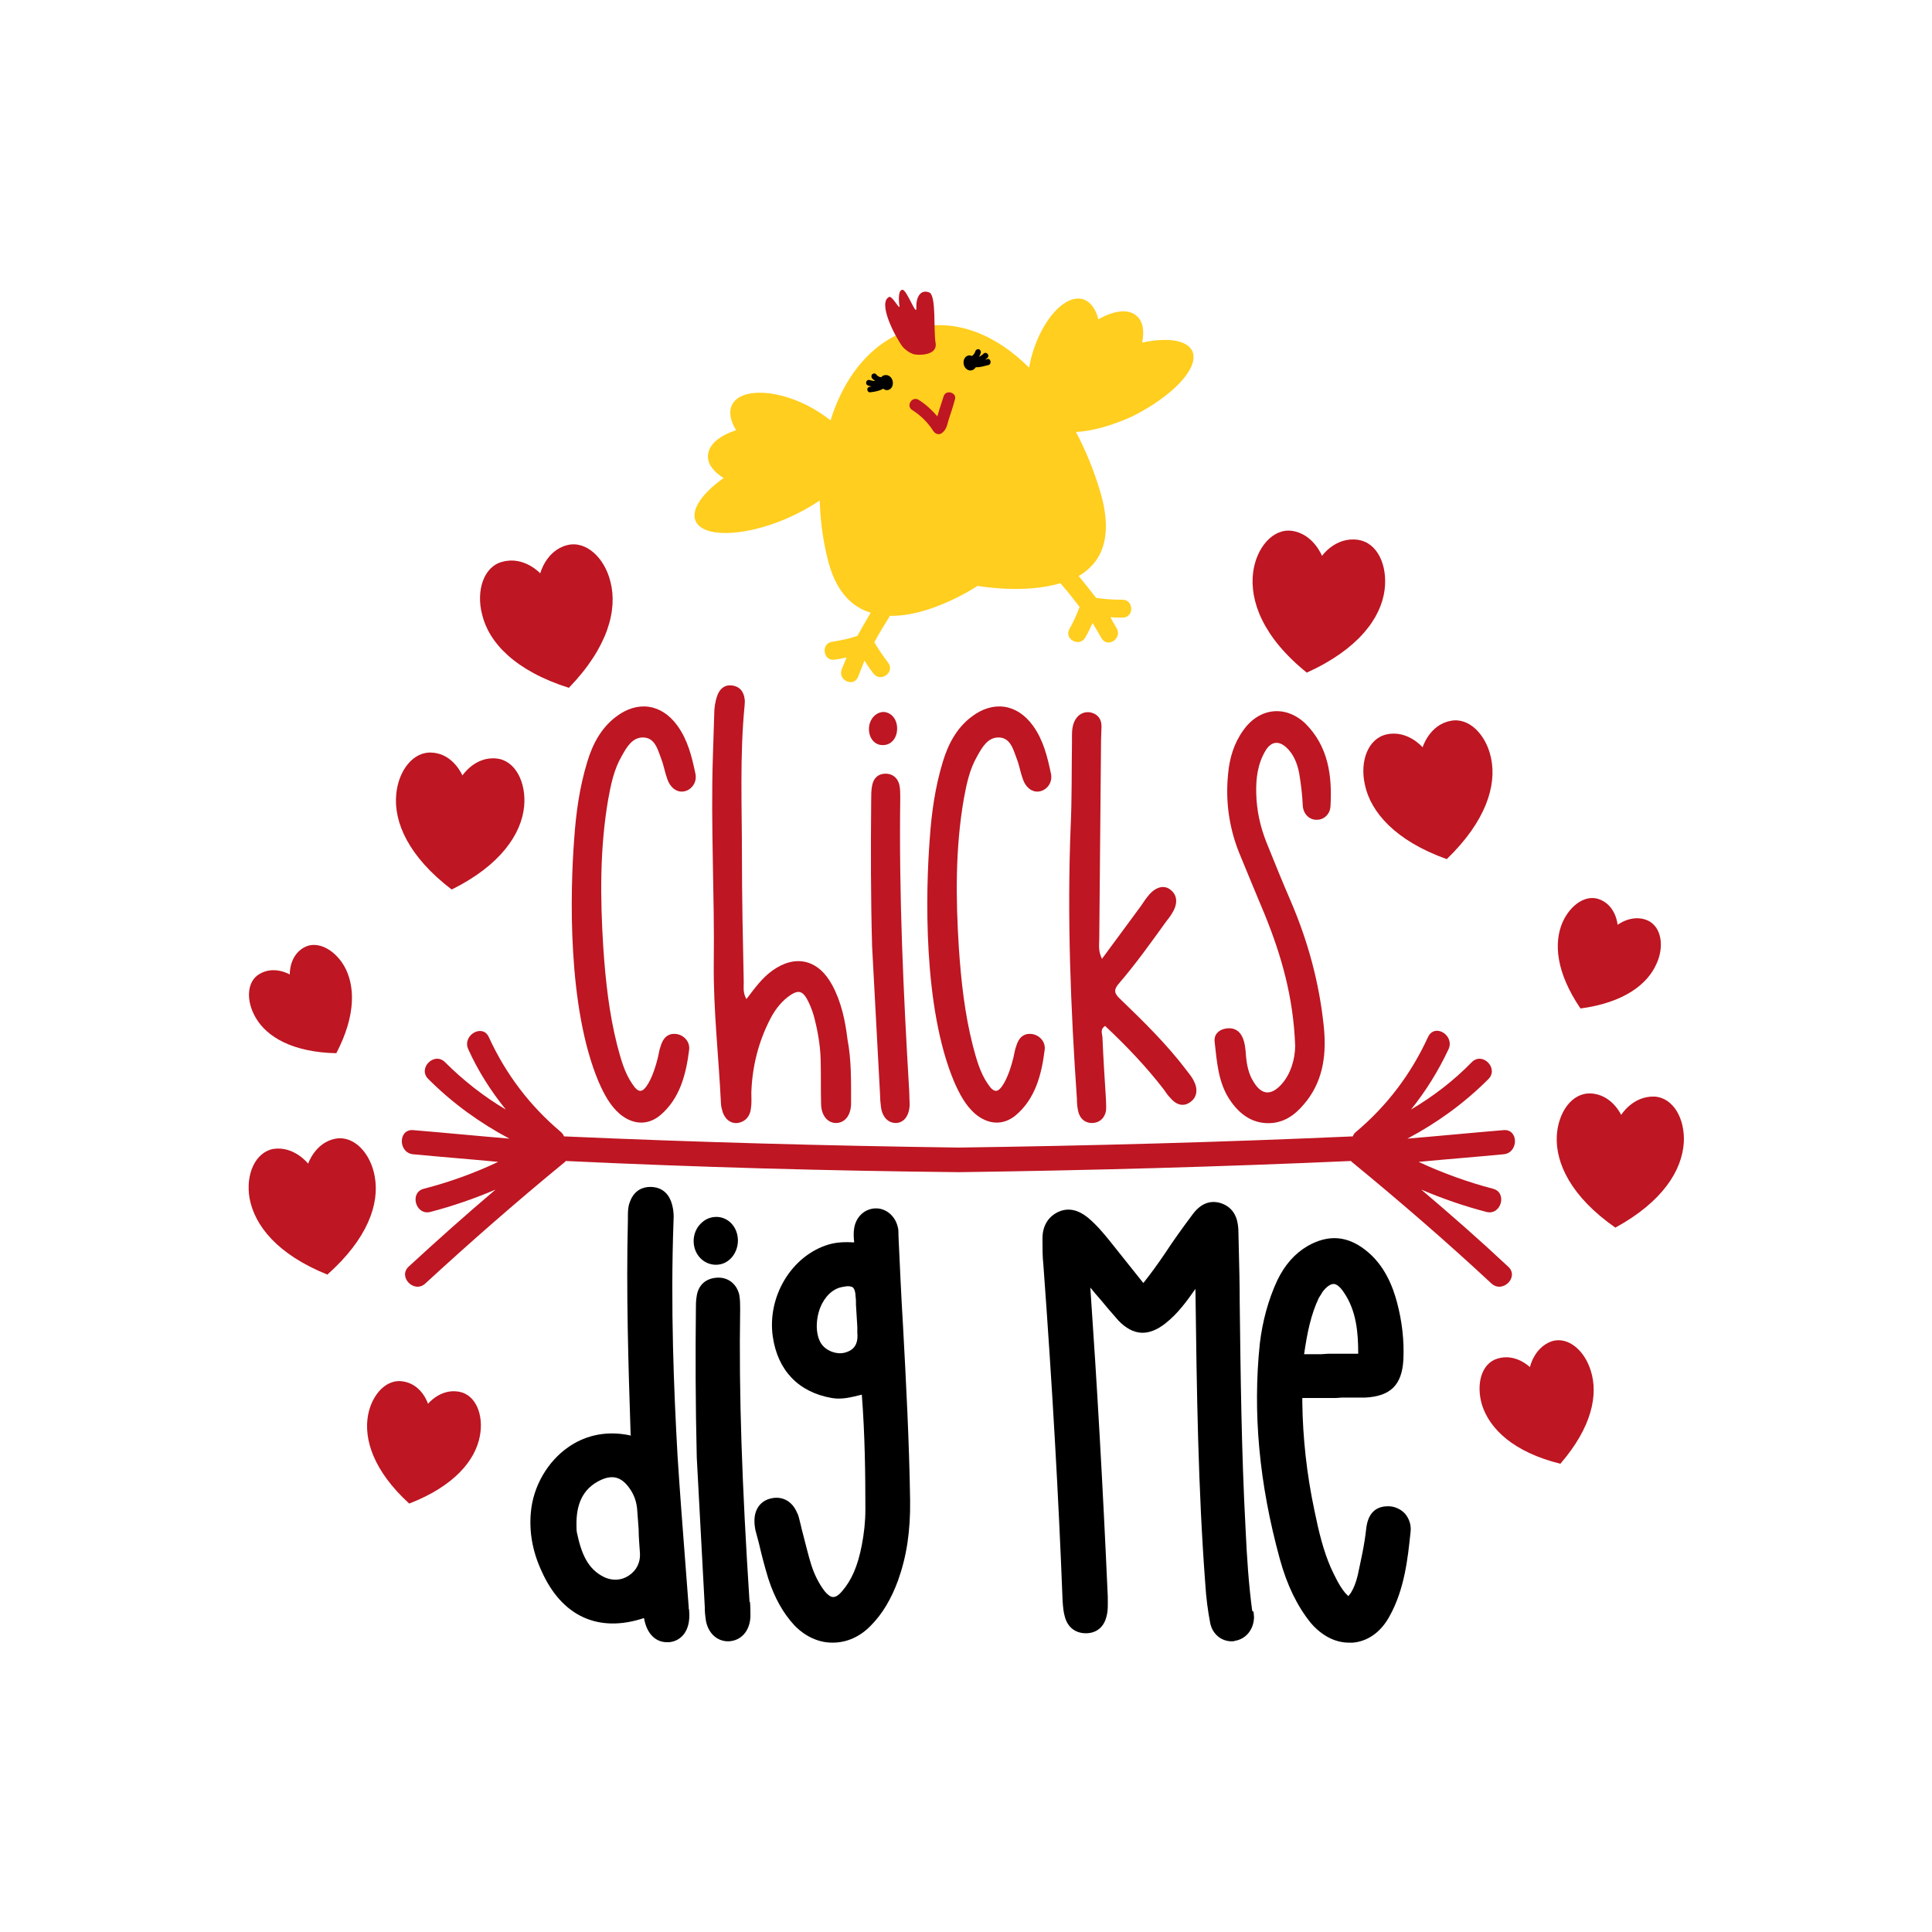 <?xml version="1.0" encoding="utf-8"?>
<!-- Generator: Adobe Illustrator 22.0.1, SVG Export Plug-In . SVG Version: 6.00 Build 0)  -->
<svg version="1.1" id="Calque_1" xmlns="http://www.w3.org/2000/svg" xmlns:xlink="http://www.w3.org/1999/xlink" x="0px" y="0px"
	 viewBox="0 0 432 432" style="enable-background:new 0 0 432 432;" xml:space="preserve">
<style type="text/css">
	.st0{fill:#957452;}
	.st1{fill:#88573C;}
	.st2{fill:#D6C49A;}
	.st3{fill:#E52627;}
	.st4{fill:#CDCCCC;}
	.st5{fill:#264395;}
	.st6{fill:#1E274A;}
	.st7{fill:#EC6625;}
	.st8{fill:#020203;}
	.st9{fill:#E52521;}
	.st10{fill:#808181;}
	.st11{fill:#FFE324;}
	.st12{fill:#3F4244;}
	.st13{fill:#009F4A;}
	.st14{fill:#343434;}
	.st15{fill:#78170E;}
	.st16{fill:#F0E9D5;}
	.st17{fill:#272531;}
	.st18{fill:#222B56;}
	.st19{fill:#9BD2CC;}
	.st20{fill:#83B143;}
	.st21{fill:#1B1B1B;}
	.st22{fill:#FFFFFF;}
	.st23{fill:#DDD6C3;}
	.st24{fill:#997F64;}
	.st25{fill:#77684B;}
	.st26{fill:#A89877;}
	.st27{fill:#B4B4B4;}
	.st28{fill:#DDCEBB;}
	.st29{fill:#9A2A1A;}
	.st30{fill:#5E1C0C;}
	.st31{fill:#F1CA43;}
	.st32{fill:#A57B46;}
	.st33{fill:#F18538;}
	.st34{fill:#F2AC64;}
	.st35{fill:#FAB42D;}
	.st36{fill:#46494E;}
	.st37{fill:#CF875E;}
	.st38{fill:#E7E6E6;}
	.st39{fill:#1A181D;}
	.st40{fill:#637644;}
	.st41{fill:#9F1E29;}
	.st42{fill:#F9B03D;}
	.st43{fill:#0D71B9;}
	.st44{fill:#E52629;}
	.st45{fill:#676767;}
	.st46{fill:#30358C;}
	.st47{fill:#9A9999;}
	.st48{fill:#3F4798;}
	.st49{fill:#2DABE3;}
	.st50{fill:#C1292E;}
	.st51{fill:#F2F2F2;}
	.st52{fill:#AA7C4C;}
	.st53{fill:#D6A573;}
	.st54{fill:#29ACE1;}
	.st55{fill:#88C05E;}
	.st56{fill:#F39323;}
	.st57{fill:#EB5B28;}
	.st58{fill:#B85965;}
	.st59{fill:#A67D52;}
	.st60{fill:#8C633A;}
	.st61{fill:#009245;}
	.st62{fill:#066938;}
	.st63{fill:#7D252D;}
	.st64{fill:#95D3E3;}
	.st65{fill:#603914;}
	.st66{fill:#EFC9AF;}
	.st67{fill:#D987B8;}
	.st68{fill:#8FC14D;}
	.st69{fill:#C69C6C;}
	.st70{fill:#2BADE1;}
	.st71{fill:#A4C958;}
	.st72{fill:#754D24;}
	.st73{fill:#35AE73;}
	.st74{fill:#E0B99E;}
	.st75{fill:#BDCCD4;}
	.st76{fill:#0C0D0D;}
	.st77{fill:#F4E152;}
	.st78{fill:#1E1911;}
	.st79{fill:#A1BD4F;}
	.st80{fill:#CBE6DC;}
	.st81{fill:#B5DCCE;}
	.st82{fill:#1F1D1B;}
	.st83{fill:#746458;}
	.st84{fill:#C7B29A;}
	.st85{fill:#998675;}
	.st86{fill:#428540;}
	.st87{fill:#E3E5E3;}
	.st88{fill:#161617;}
	.st89{fill:#1E1F1E;}
	.st90{fill:#474847;}
	.st91{fill:#191A19;}
	.st92{fill:#4B2C15;}
	.st93{fill:#92552A;}
	.st94{fill:#7EA847;}
	.st95{fill:#D59E2B;}
	.st96{fill:#807E79;}
	.st97{fill:#E5B744;}
	.st98{fill:#8EC045;}
	.st99{fill:#3B569A;}
	.st100{fill:#A1B7E0;}
	.st101{fill:#8FC9CC;}
	.st102{fill:#9ED1CA;}
	.st103{fill:#81AAA9;}
	.st104{fill:#E1783D;}
	.st105{fill:#64328A;}
	.st106{fill:#DEDEA5;}
	.st107{fill:#754997;}
	.st108{fill:#EE6F43;}
	.st109{fill:#A6CB67;}
	.st110{fill:#8FB7C0;}
	.st111{fill:#E2E1DF;}
	.st112{fill:#2C3E70;}
	.st113{fill:#D9BF96;}
	.st114{fill:#9C6941;}
	.st115{fill:#61605E;}
	.st116{fill:#9C9A99;}
	.st117{fill:#245F3D;}
	.st118{fill:#191713;}
	.st119{fill:#C39A62;}
	.st120{fill:#A17C4F;}
	.st121{fill:#F39200;}
	.st122{fill:#432918;}
	.st123{fill:#B17F4A;}
	.st124{fill:#FFCE1E;}
	.st125{fill:#BE1622;}
	.st126{fill:#3AAA35;}
	.st127{fill:#911825;}
	.st128{fill:#009FE3;}
	.st129{fill:#E94E1B;}
	.st130{fill:#FFCC03;}
	.st131{fill:#95C11F;}
	.st132{fill:#00A19A;}
	.st133{fill:#683C11;}
	.st134{fill:#878787;}
	.st135{fill:#634E42;}
	.st136{fill:#CBBBA0;}
	.st137{fill:#7B5B41;}
	.st138{fill:#493E36;}
	.st139{fill:#78A62C;}
	.st140{fill:#2C8535;}
	.st141{fill:#F9B233;}
	.st142{fill:none;}
	.st143{fill:#CA9E67;}
	.st144{fill:#E30613;}
	.st145{fill:#C6C6C6;}
	.st146{fill:#575756;}
	.st147{fill:#7B6A58;}
	.st148{fill:#A3C5D7;}
	.st149{fill:#332C25;}
	.st150{fill:#29235C;}
	.st151{fill:#E6332A;}
	.st152{fill:#738D93;}
	.st153{fill:#C87B31;}
	.st154{fill:#5BBCA7;}
	.st155{fill:#EF786F;}
	.st156{fill:#EE8D9E;}
	.st157{fill:#A74B56;}
	.st158{fill:#E72D7B;}
	.st159{fill:#E84138;}
	.st160{fill:#3B2315;}
	.st161{fill:#8EC044;}
	.st162{fill:#A1C74B;}
	.st163{fill:#231F20;}
	.st164{fill:#F6D9A7;}
	.st165{fill:#F4A5A6;}
	.st166{fill:#6E6F70;}
	.st167{fill:#F8AF41;}
	.st168{fill:#B79C19;}
	.st169{fill:#EFD101;}
	.st170{fill:#207A97;}
	.st171{fill:#20ACE3;}
	.st172{fill:#C51618;}
	.st173{fill:#C19446;}
	.st174{fill:#9E599F;}
	.st175{fill:#CD95C2;}
	.st176{fill:#F29A26;}
	.st177{fill:#FCCE8D;}
	.st178{fill:#F39B85;}
	.st179{fill:#E52628;}
	.st180{fill:#6BB52D;}
</style>
<g>
	<g>
		<path class="st124" d="M266.6,78.5c-1.2-2.5-5.6-3.1-11.2-1.9c0.5-2.6,0.2-4.8-1.3-6c-1.8-1.6-5-1.2-8.5,0.8
			c-0.6-2.4-1.8-4-3.5-4.5c-3.9-1.1-9,4.4-11.3,12.3c-0.3,1-0.5,2-0.7,3c-7.4-7.4-16.3-11-25.1-8.9c-9.2,2.2-16,10.1-19.3,20.7
			c-1.5-1.2-3.3-2.4-5.3-3.4c-7.4-3.7-14.9-3.7-16.7-0.1c-0.8,1.6-0.4,3.6,0.9,5.7c-3.7,1.2-6.2,3.2-6.3,5.7c-0.1,1.9,1.3,3.6,3.5,5
			c-4.7,3.3-7.3,7-6.3,9.5c1.5,3.8,10.4,3.7,19.8-0.2c3.1-1.3,5.8-2.8,8-4.3c0.1,4,0.6,8.2,1.6,12.4c1.7,7.7,5.4,11.4,9.8,12.7
			c-1,1.7-2,3.4-3,5.2c0,0,0,0,0,0c-1.8,0.6-3.7,1-5.6,1.3c-2.6,0.3-2.1,4.4,0.5,4c0.9-0.1,1.8-0.3,2.7-0.5
			c-0.4,0.9-0.7,1.8-1.1,2.7c-0.9,2.4,2.7,4.1,3.7,1.6c0.5-1.2,0.9-2.4,1.4-3.6c0.6,1,1.3,2,2,2.9c1.6,2.1,4.9-0.3,3.3-2.4
			c-1.1-1.5-2.2-3-3.1-4.6c1.1-2,2.3-4,3.5-5.9c9.3,0.2,19.6-6.7,19.6-6.7s10.3,1.9,18.5-0.6c1.5,1.7,2.9,3.5,4.3,5.3
			c-0.6,1.7-1.4,3.4-2.3,5c-1.2,2.3,2.4,4.1,3.6,1.8c0.6-1,1.1-2.1,1.6-3.2c0.7,1.1,1.3,2.2,2,3.4c1.3,2.3,4.7,0.1,3.4-2.2
			c-0.5-0.8-1-1.7-1.4-2.5c0.9,0.1,1.8,0.1,2.8,0.1c2.6-0.1,2.4-4.1-0.2-4c-1.9,0-3.8-0.1-5.7-0.4c0,0,0,0-0.1,0
			c-1.3-1.7-2.6-3.3-3.9-4.9c5-2.9,7.9-8.5,4.8-18.9c-1.4-4.8-3.3-9.3-5.4-13.3c3.6-0.2,8-1.4,12.6-3.5
			C262.2,88.6,268.3,82.2,266.6,78.5z"/>
		<g>
			<path d="M220.7,80.3c-0.2,0.1-0.4,0.1-0.5,0.2c0.2-0.2,0.4-0.3,0.6-0.5c0.6-0.6-0.3-1.5-0.9-0.9c-0.3,0.3-0.6,0.5-1,0.7
				c0.2-0.3,0.3-0.6,0.4-0.9c0.1-0.3-0.1-0.7-0.4-0.8c-0.3-0.1-0.7,0.1-0.8,0.4c-0.1,0.4-0.4,0.9-0.8,1.1c-0.3-0.1-0.5-0.2-0.8-0.1
				c-0.8,0.2-1.2,1.1-1,2c0.2,0.9,1,1.5,1.8,1.3c0.4-0.1,0.7-0.4,0.9-0.7c0.9,0.1,2-0.3,2.9-0.5C221.8,81.3,221.5,80,220.7,80.3z"/>
			<path d="M194.4,86.5c0.2,0,0.4-0.1,0.5-0.1c-0.3,0-0.5-0.1-0.8-0.2c-0.8-0.3-0.4-1.5,0.4-1.2c0.4,0.1,0.8,0.2,1.2,0.2
				c-0.3-0.2-0.5-0.4-0.7-0.6c-0.2-0.3-0.2-0.6,0-0.9c0.2-0.2,0.7-0.3,0.9,0c0.3,0.4,0.8,0.7,1.2,0.6c0.2-0.2,0.4-0.4,0.7-0.4
				c0.8-0.2,1.6,0.4,1.8,1.3c0.2,0.9-0.2,1.8-1,2c-0.4,0.1-0.8,0-1.1-0.3c-0.8,0.5-1.9,0.7-2.8,0.8
				C193.9,87.9,193.6,86.7,194.4,86.5z"/>
		</g>
		<g>
			<path class="st125" d="M198.8,66.4c-2.6,1.3,1.3,8.8,3,11.1c0.5,0.6,1.5,1.4,2.5,1.7c1.1,0.3,5.4,0.3,4.9-2.5
				c-0.5-2.8,0.2-10.6-1.4-11.3c-2-0.8-3,1.1-2.9,3.4c0.1,2.3-2.1-4-3.1-4c-0.9,0-0.9,2-0.7,3.5C201.4,69.8,199.5,66,198.8,66.4z"/>
			<path class="st125" d="M211,88.6c-0.3,1-0.7,2.1-1,3.1c-0.1,0.5-0.3,0.9-0.4,1.4c-1.2-1.4-2.6-2.7-4.2-3.7
				c-1.5-0.9-2.9,1.4-1.4,2.3c1.9,1.2,3.5,2.8,4.7,4.7c0.4,0.6,1.2,0.9,1.8,0.5c1.1-0.7,1.3-1.9,1.6-3c0.5-1.5,1-3,1.4-4.5
				C214.1,87.8,211.5,87,211,88.6z"/>
		</g>
	</g>
	<g>
		<g>
			<path d="M154,359.7c0-0.1,0-0.2,0-0.3h0c-0.3-3.5-0.5-7-0.8-10.5c-0.6-7.7-1.2-15.6-1.7-23.4c-0.8-14.3-1.6-33.2-0.9-52.4
				c0.1-1.5,0-3-0.6-4.6c-0.8-2-2.4-3.1-4.6-3.1c-1.5,0-3.5,0.6-4.5,3.2c-0.5,1.2-0.5,2.4-0.5,3.5c0,0.2,0,0.5,0,0.7
				c-0.4,16,0.1,32.3,0.6,47.6c0,0.2,0,0.4,0.1,0.6c-6.3-1.4-11,0.5-13.9,2.5c-4.7,3.2-8,8.8-8.5,14.7c-0.4,4.4,0.4,8.8,2.4,13.1
				c4.5,10.1,12.7,13.9,22.9,10.5c0.7,4,3,5.4,5.1,5.4c0.2,0,0.3,0,0.5,0c2.4-0.2,4.9-2.2,4.5-7C154.1,360,154.1,359.9,154,359.7z
				 M143.1,347.4c0.1,2-0.8,3.8-2.5,4.9c-1.6,1.1-3.6,1.2-5.4,0.4h0c-3.8-1.8-5.2-5.3-6.2-10c-0.1-0.5-0.1-1.1-0.1-1.7
				c0-0.2,0-0.5,0-0.7c0.1-4.6,1.8-7.6,5.3-9.3c2.7-1.3,4.7-0.8,6.5,1.7c1.1,1.5,1.7,3.2,1.8,5.2c0.1,1.3,0.2,2.7,0.3,4
				C142.8,343.8,143,345.6,143.1,347.4z"/>
			<path d="M159.9,282.8L159.9,282.8c0.1,0,0.1,0,0.2,0c1.3,0,2.4-0.5,3.3-1.4c1-1,1.6-2.5,1.6-4c0-2.9-2-5.2-4.7-5.3
				c-1.3,0-2.5,0.4-3.5,1.4c-1.1,1-1.7,2.5-1.7,4C155.1,280.4,157.2,282.7,159.9,282.8z"/>
			<path d="M167.6,358.2c-1.7-26.3-2.4-46.5-2.1-65.4l0-0.1c0-1,0-2.1-0.2-3.2c-0.6-2.5-2.6-4-5.1-3.8c-2.4,0.2-4,1.6-4.4,4
				c-0.2,1.1-0.2,2.1-0.2,3.1l0,0.4c-0.1,8.9-0.1,20.7,0.2,32.7c0.6,11.2,1.2,22.4,1.8,33.6l0,0.3c0,0.8,0.1,1.5,0.2,2.3
				c0.4,2.9,2.4,4.9,5,4.9c0,0,0.1,0,0.1,0c2.8-0.1,4.8-2.3,4.9-5.6c0-1.1,0-2.1-0.1-3.2L167.6,358.2z"/>
			<path d="M200.9,276.3l0-0.4c0-0.5,0-1.1-0.2-1.7c-0.6-2.4-2.7-4.1-5-4c-2.4,0.1-4.3,1.9-4.7,4.4c-0.2,1.1-0.1,2.3,0,3.2
				c-1.9-0.1-3.8-0.1-5.8,0.5c-8.2,2.5-13.7,11.6-12.4,20.6c1.1,7.5,5.7,12.4,13.2,13.7c2.3,0.4,4.4-0.2,6.5-0.7
				c0.1,0,0.1,0,0.2-0.1c0.7,9,0.8,17.7,0.8,25.7c0,2.8-0.3,5.4-0.8,8c-0.9,4.7-2.3,7.9-4.5,10.4c-0.5,0.6-1.2,1.2-1.9,1.2
				c-0.7,0-1.4-0.7-1.9-1.3c-1.3-1.7-2.3-3.7-3-5.9c-0.6-1.9-1.1-4-1.6-5.9c-0.2-0.9-0.5-1.8-0.7-2.8c-0.1-0.3-0.1-0.5-0.2-0.8
				c-0.2-0.7-0.3-1.5-0.7-2.2c-1.1-2.6-3.4-3.8-6-3.1c-2.3,0.6-3.6,2.6-3.5,5.2c0,0.6,0.1,1.2,0.2,1.8c0.3,1,0.5,2,0.8,3
				c0.6,2.6,1.3,5.3,2.1,7.9c1.4,4.3,3.3,7.7,5.8,10.4c2.4,2.5,5.4,3.9,8.5,3.9c0,0,0,0,0.1,0c3.1,0,6.1-1.3,8.5-3.8
				c2.6-2.6,4.6-6,6.1-10.1c1.9-5.3,2.8-11,2.7-18c-0.2-13.1-0.9-26.4-1.6-39.2C201.5,289.6,201.2,282.9,200.9,276.3z M189.1,302.4
				c-1.9,0.6-4.4-0.3-5.5-2c-1.2-1.9-1.3-5.1-0.2-8c1-2.5,2.8-4.2,4.8-4.6c0.6-0.1,1-0.2,1.4-0.2c0.4,0,0.8,0.1,1,0.2
				c0.5,0.3,0.7,1.3,0.7,2c0.1,0.7,0.1,1.3,0.1,2l0.3,4.9h0c0,0.4,0,0.9,0,1.3C192,301.1,190.4,302,189.1,302.4z"/>
			<path d="M280,360.2c-0.8-6-1.2-12-1.5-18.6c-0.9-16.8-1.1-33.9-1.3-50.5c0-3.9-0.1-7.9-0.2-11.8c0-1.5-0.1-2.9-0.1-4.4
				c-0.1-1.1-0.2-4.5-3.7-5.8c-1.7-0.6-4.2-0.7-6.5,2.4c-2.1,2.8-4.2,5.7-6.3,8.9c-1.5,2.2-3,4.3-4.6,6.3c-0.1,0.1-0.1,0.1-0.1,0.2
				c-0.1-0.1-0.1-0.1-0.2-0.2c-2.2-2.8-4.5-5.6-6.7-8.4l-0.8-1c-1.3-1.6-2.8-3.4-4.7-5c-0.9-0.7-3.5-2.8-6.7-1.3
				c-2.3,1.1-3.5,3.2-3.5,5.9l0,0.5c0,1.8,0,3.6,0.2,5.4c2,27.2,3.4,51.8,4.3,75.2c0.1,1.4,0.2,2.5,0.5,3.5c0.6,2.3,2.3,3.7,4.7,3.7
				c2.3,0,4-1.3,4.6-3.7c0.4-1.4,0.3-2.9,0.3-4.1l0-0.4c-1.1-24.8-2.4-47.4-3.9-69.1c0.7,0.9,1.5,1.8,2.2,2.6
				c1.3,1.6,2.7,3.2,4.1,4.8c3.3,3.4,6.7,3.6,10.5,0.6c2.8-2.2,4.8-5,6.7-7.7c0.3,23.4,0.6,44.6,2.2,65.9c0.2,3.3,0.6,6.2,1.1,8.8
				c0.5,2.5,2.5,4.1,4.8,4.1c0.2,0,0.5,0,0.7-0.1c2.5-0.4,4.2-2.5,4.3-5.2c0-0.5-0.1-0.9-0.1-1.3L280,360.2z"/>
			<path d="M314.2,338.5c-0.9-1-2.3-1.7-3.8-1.7h0c-2,0-4.4,0.8-4.9,4.9c-0.4,3.9-1.3,7.6-1.9,10.5c-0.4,1.7-0.9,2.9-1.5,3.9
				c-0.3,0.4-0.5,0.7-0.6,0.8c-0.1-0.1-0.3-0.3-0.7-0.7c-1.4-1.7-2.3-3.7-3.2-5.6c-1.7-3.9-2.7-8-3.7-12.9c-1.7-8-2.6-16.2-2.7-24.1
				c0-0.3,0-0.7,0-1c0.3,0,0.7,0,1,0c1.5,0,3,0,4.5,0c0.7,0,1.3,0,2,0l1.4-0.1c0.2,0,0.4,0,0.6,0c1.5,0,3,0,4.6,0
				c5.6-0.3,8.2-2.8,8.5-8.5c0.2-4.3-0.3-8.5-1.4-12.7c-0.9-3.4-2.7-8.4-7.1-11.8c-4.1-3.2-8.3-3.5-12.9-0.9
				c-2.9,1.7-5.1,4.2-6.8,7.7c-2,4.3-3.3,9.1-3.9,14.1c-1.6,15.4-0.2,31.2,4.5,48.3c1.6,5.8,3.9,10.5,6.9,14.2
				c2.4,2.8,5.4,4.4,8.5,4.4c0.3,0,0.6,0,0.9,0c3.4-0.3,6.3-2.4,8.2-5.9c3.4-6.1,4.1-13.1,4.7-18.8
				C315.6,341,315.1,339.6,314.2,338.5z M295.7,288.9c0.9-1.2,1.8-1.8,2.5-1.8c0,0,0,0,0,0c0.7,0,1.5,0.7,2.3,1.9
				c2.8,4.1,3.2,9,3.2,13.6c0,0,0,0.1,0,0.1c-0.1,0-0.1,0-0.2,0c-1.5,0-3,0-4.6,0l-1.9,0l-1.5,0.1h-0.1c-1.3,0-2.5,0-3.8,0
				c0.7-4.8,1.5-8.8,3.3-12.6C295.2,289.7,295.5,289.3,295.7,288.9z"/>
		</g>
		<g>
			<g>
				<path class="st125" d="M136,178.7c-1.9,11-1.8,22.1-1.1,33.2c0.5,7.4,1.3,14.7,3.1,21.8c0.8,3,1.6,6.1,3.4,8.7
					c1.4,2.1,2.3,2,3.6-0.2c1-1.8,1.6-3.7,2.1-5.7c0.2-0.8,0.3-1.7,0.6-2.5c0.6-2.1,1.8-3,3.5-2.8c1.6,0.2,3.1,1.6,2.9,3.5
					c-0.7,5.6-2.1,11-6.5,14.7c-2.8,2.3-6.1,2.1-9-0.3c-2.2-1.9-3.5-4.4-4.7-7.1c-7.1-16.7-6.4-42.8-5.5-54.5
					c0.4-5.8,1.2-11.5,2.9-17.1c1.2-4,3.1-7.6,6.4-10.1c4.8-3.7,10.2-3,13.8,2c2.3,3.2,3.2,6.9,4,10.7c0.4,1.9-0.8,3.5-2.3,3.9
					c-1.5,0.4-2.9-0.4-3.7-2c-0.3-0.6-0.5-1.4-0.7-2c-0.3-1-0.5-2.1-0.9-3.1c-0.8-2.1-1.4-4.8-4-4.9c-2.5-0.1-3.8,2.2-4.9,4.2
					C137.3,172,136.6,175.4,136,178.7z"/>
				<path class="st125" d="M190.3,246.7c0,2.6-1.3,4.3-3.2,4.4c-1.9,0.1-3.4-1.5-3.5-4.1c-0.1-3.4,0-6.8-0.1-10.1
					c-0.1-3.4-0.7-6.7-1.6-10c-0.4-1.3-0.9-2.5-1.5-3.6c-1-1.7-1.9-1.9-3.5-0.9c-2,1.3-3.5,3.2-4.6,5.3c-2.7,5.2-4.1,10.7-4.3,16.6
					c0,1.2,0.1,2.4-0.1,3.6c-0.2,1.7-1.2,2.9-2.9,3.2c-1.5,0.2-2.8-0.7-3.4-2.4c-0.2-0.7-0.4-1.4-0.4-2.1
					c-0.5-10.4-1.7-20.7-1.6-31.1c0.2-15.4-0.7-30.9-0.2-46.3c0.1-3.1,0.2-6.3,0.3-9.4c0-1.5,0.2-2.9,0.7-4.3
					c0.6-1.7,1.9-2.5,3.5-2.2c1.6,0.3,2.4,1.4,2.6,3c0.1,0.5,0,1,0,1.4c-1.1,11.2-0.6,22.4-0.6,33.7c0,9.4,0.2,18.8,0.4,28.2
					c0,1.2-0.2,2.4,0.6,3.8c1.9-2.5,3.5-4.7,5.7-6.3c5.2-3.8,10.4-2.6,13.5,3.2c2,3.7,2.9,7.9,3.4,12.1
					C190.4,237.1,190.3,241.9,190.3,246.7z"/>
				<path class="st125" d="M194.3,163c0-2.1,1.5-3.8,3.3-3.8c1.7,0.1,3,1.6,3,3.7c0,2.2-1.4,3.8-3.3,3.7
					C195.6,166.6,194.3,165.1,194.3,163z M203.4,247.1c-0.1,2.4-1.3,4-3.1,4c-1.7,0-3-1.3-3.3-3.5c-0.1-0.8-0.2-1.7-0.2-2.5
					c-0.6-11.2-1.2-22.4-1.8-33.6c-0.3-10.9-0.3-21.7-0.2-32.6c0-1.1,0-2.2,0.2-3.2c0.3-1.6,1.2-2.6,2.8-2.7
					c1.6-0.1,2.9,0.8,3.3,2.5c0.2,0.9,0.2,1.9,0.2,2.9c-0.3,21.9,0.7,43.7,2,65.5C203.3,244.9,203.4,246,203.4,247.1z"/>
				<path class="st125" d="M215.5,178.7c-1.9,11-1.8,22.1-1.1,33.2c0.5,7.4,1.3,14.7,3.1,21.8c0.8,3,1.6,6.1,3.4,8.7
					c1.4,2.1,2.3,2,3.6-0.2c1-1.8,1.6-3.7,2.1-5.7c0.2-0.8,0.3-1.7,0.6-2.5c0.6-2.1,1.8-3,3.5-2.8c1.6,0.2,3.1,1.6,2.9,3.5
					c-0.7,5.6-2.1,11-6.5,14.7c-2.8,2.3-6.1,2.1-9-0.3c-2.2-1.9-3.5-4.4-4.7-7.1c-7.1-16.7-6.4-42.8-5.5-54.5
					c0.4-5.8,1.2-11.5,2.9-17.1c1.2-4,3.1-7.6,6.4-10.1c4.8-3.7,10.2-3,13.8,2c2.3,3.2,3.2,6.9,4,10.7c0.4,1.9-0.8,3.5-2.3,3.9
					c-1.5,0.4-2.9-0.4-3.7-2c-0.3-0.6-0.5-1.4-0.7-2c-0.3-1-0.5-2.1-0.9-3.1c-0.8-2.1-1.4-4.8-4-4.9c-2.5-0.1-3.8,2.2-4.9,4.2
					C216.8,172,216.1,175.4,215.5,178.7z"/>
				<path class="st125" d="M266.2,246.4c-1.5,1.1-3.1,0.8-4.6-1c-0.5-0.5-0.9-1.1-1.3-1.7c-4-5.2-8.5-9.9-13.2-14.3
					c-1.1,0.7-0.7,1.6-0.6,2.4c0.2,4.7,0.5,9.4,0.8,14.1c0,0.8,0.1,1.7,0,2.5c-0.3,1.6-1.4,2.6-2.9,2.7c-1.5,0.1-2.7-0.7-3.2-2.2
					c-0.3-1-0.4-2.1-0.4-3.2c-1.4-20.3-2.2-40.5-1.4-60.8c0.3-6.4,0.2-12.8,0.3-19.2c0-1.4-0.1-2.9,0.5-4.3c0.7-1.6,2.1-2.4,3.7-2.1
					c1.6,0.4,2.4,1.5,2.4,3.1c0,1-0.1,1.9-0.1,2.9c-0.1,14.9-0.3,29.7-0.4,44.6c0,1.3-0.3,2.6,0.6,4.5c3.1-4.2,5.9-8,8.7-11.8
					c0.6-0.9,1.2-1.8,1.9-2.6c1.6-1.8,3.5-2.2,4.9-0.9c1.3,1.1,1.5,2.9,0.3,4.9c-0.4,0.7-0.9,1.4-1.4,2c-3.4,4.7-6.8,9.5-10.6,13.9
					c-1.3,1.5-1,2.3,0.3,3.5c5.2,5,10.4,10.1,14.8,15.9c0.6,0.8,1.2,1.5,1.6,2.3C267.9,243.5,267.7,245.3,266.2,246.4z"/>
				<path class="st125" d="M297.5,180.3c-0.1,1.8-1.5,3-3,3c-1.6,0.1-3.1-1.2-3.2-3.2c-0.1-2.4-0.4-4.8-0.8-7.2
					c-0.4-2.1-1.2-4.2-2.8-5.7c-1.7-1.6-3.4-1.5-4.7,0.6c-1.8,3-2.2,6.3-2.1,9.7c0.1,3.8,0.9,7.4,2.3,10.9c1.8,4.5,3.6,8.9,5.5,13.3
					c3.8,8.9,6.3,18.1,7.3,27.8c0.6,5.9,0,11.6-3.7,16.5c-2,2.6-4.3,4.7-7.7,5.1c-4.3,0.4-7.4-1.8-9.7-5.3
					c-2.5-3.8-2.8-8.4-3.3-12.8c-0.2-1.6,0.8-2.7,2.4-3c1.6-0.3,3,0.2,3.8,1.9c0.6,1.3,0.7,2.8,0.8,4.2c0.2,2.1,0.6,4.1,1.7,5.8
					c1.8,3,3.9,3.1,6.2,0.6c2.1-2.3,3.1-5.7,3.1-8.7c-0.4-10.9-3.1-20.2-6.8-29.3c-1.9-4.6-3.9-9.3-5.8-14c-2.2-5.6-3-11.4-2.4-17.4
					c0.3-3.5,1.3-6.9,3.4-9.8c3.6-5.1,9.5-5.7,13.9-1.5C297,166.9,297.9,173.4,297.5,180.3z"/>
			</g>
			<path class="st125" d="M214.5,262.1c29.2-0.4,58.4-1.2,87.6-2.5c0.1,0.2,0.3,0.3,0.4,0.4c10.6,8.7,21,17.7,31,27
				c2.5,2.3,6.3-1.5,3.7-3.8c-6.3-5.9-12.8-11.6-19.4-17.2c4.7,2,9.6,3.7,14.6,5c3.3,0.8,4.7-4.4,1.4-5.2c-5.7-1.5-11.2-3.5-16.6-6
				c6.3-0.6,12.7-1.1,19-1.7c3.4-0.3,3.4-5.7,0-5.4c-7.2,0.6-14.3,1.3-21.5,1.9c6.6-3.5,12.7-7.9,18.1-13.3c2.4-2.4-1.3-6.2-3.7-3.8
				c-4.1,4.2-8.7,7.7-13.6,10.6c3.3-4.1,6.1-8.6,8.4-13.5c1.4-3.1-3.1-5.9-4.6-2.7c-3.8,8.3-9.2,15.4-16.1,21.2
				c-0.4,0.3-0.6,0.7-0.7,1c-29.4,1.3-58.8,2.1-88.2,2.5c-29.4-0.4-58.8-1.2-88.2-2.5c-0.1-0.4-0.4-0.7-0.7-1
				c-6.9-5.8-12.3-12.9-16.1-21.2c-1.4-3.1-6-0.4-4.6,2.7c2.2,4.9,5.1,9.4,8.4,13.5c-4.9-2.9-9.5-6.5-13.6-10.6
				c-2.4-2.4-6.2,1.4-3.7,3.8c5.4,5.4,11.5,9.8,18.1,13.3c-7.2-0.6-14.3-1.3-21.5-1.9c-3.4-0.3-3.4,5.1,0,5.4
				c6.3,0.6,12.7,1.1,19,1.7c-5.3,2.5-10.8,4.5-16.6,6c-3.3,0.8-1.9,6,1.4,5.2c5-1.3,9.9-3,14.6-5c-6.6,5.6-13,11.3-19.4,17.2
				c-2.5,2.3,1.2,6.1,3.7,3.8c10.1-9.3,20.4-18.3,31-27c0.2-0.1,0.3-0.3,0.4-0.4C156.1,261,185.3,261.8,214.5,262.1z"/>
		</g>
	</g>
	<g>
		<g>
			<path class="st125" d="M120.8,128.2c0,0,1.3-5.1,6-6.3c4.2-1.1,8.4,2.8,9.7,8.2c1.6,6.2-0.5,14.6-9.3,23.7
				c-12-3.8-17.9-10.1-19.4-16.4c-1.4-5.4,0.4-10.8,4.6-11.8C117.2,124.3,120.8,128.2,120.8,128.2z"/>
			<path class="st125" d="M103.4,173.4c0,0,2.8-4.3,7.6-3.8c4.2,0.4,6.7,5.3,6.2,10.7c-0.6,6.2-5.3,13.2-16.2,18.6
				c-9.7-7.4-13-15.1-12.4-21.3c0.5-5.4,3.9-9.7,8.1-9.3C101.4,168.6,103.4,173.4,103.4,173.4z"/>
			<path class="st125" d="M64.8,217.9c0,0-0.2-4.1,3.1-6c2.9-1.7,6.8,0.3,9,4c2.5,4.3,2.8,11-1.7,19.6c-9.7-0.2-15.5-3.6-18-7.9
				c-2.2-3.7-2.1-8.1,0.8-9.8C61.3,215.8,64.8,217.9,64.8,217.9z"/>
			<path class="st125" d="M68.9,260.2c0,0,1.6-4.8,6.2-5.6c4.1-0.7,7.8,3.3,8.7,8.5c1.1,6.1-1.6,13.9-10.6,21.9
				c-11.2-4.5-16.3-11-17.4-17.1c-0.9-5.2,1.2-10.2,5.3-11C65.8,256.2,68.9,260.2,68.9,260.2z"/>
			<path class="st125" d="M95.7,313.9c0,0,2.8-3.5,7-2.7c3.7,0.7,5.5,5.2,4.6,9.9c-1,5.4-5.7,11.2-15.8,15.1
				c-8-7.3-10.2-14.4-9.2-19.8c0.9-4.7,4.2-8.2,7.9-7.5C94.4,309.6,95.7,313.9,95.7,313.9z"/>
		</g>
		<g>
			<path class="st125" d="M295.6,124.3c0,0-1.9-4.9-6.7-5.6c-4.3-0.6-8,3.8-8.7,9.3c-0.8,6.4,2.2,14.5,12,22.4
				c11.5-5.2,16.6-12.2,17.4-18.5c0.7-5.5-1.6-10.6-6-11.2C298.6,120,295.6,124.3,295.6,124.3z"/>
			<path class="st125" d="M318.1,167.1c0,0-3.3-3.9-8-2.9c-4.2,0.9-6.1,6-4.9,11.3c1.3,6.1,6.8,12.5,18.3,16.6
				c8.8-8.5,11.2-16.5,9.9-22.6c-1.1-5.3-5-9.2-9.1-8.3C319.6,162.1,318.1,167.1,318.1,167.1z"/>
			<path class="st125" d="M361.7,206.8c0,0-0.3-4.1-3.8-5.6c-3.1-1.4-6.7,1-8.5,5c-2,4.6-1.5,11.2,4,19.3c9.7-1.3,15-5.4,17-10
				c1.8-3.9,1.1-8.3-2-9.7C364.9,204.3,361.7,206.8,361.7,206.8z"/>
			<path class="st125" d="M362.5,249.3c0,0-2.1-4.6-6.8-4.8c-4.2-0.2-7.3,4.2-7.6,9.5c-0.3,6.1,3.2,13.6,13.1,20.5
				c10.6-5.8,14.9-12.8,15.3-19c0.3-5.3-2.3-10-6.5-10.3C365.1,245,362.5,249.3,362.5,249.3z"/>
			<path class="st125" d="M342.1,305.7c0,0-3.2-3.2-7.3-1.9c-3.6,1.1-4.8,5.8-3.4,10.4c1.7,5.3,7,10.5,17.5,13.1
				c7.1-8.2,8.5-15.5,6.8-20.8c-1.4-4.6-5.1-7.7-8.7-6.6C343,301.3,342.1,305.7,342.1,305.7z"/>
		</g>
	</g>
</g>
</svg>
